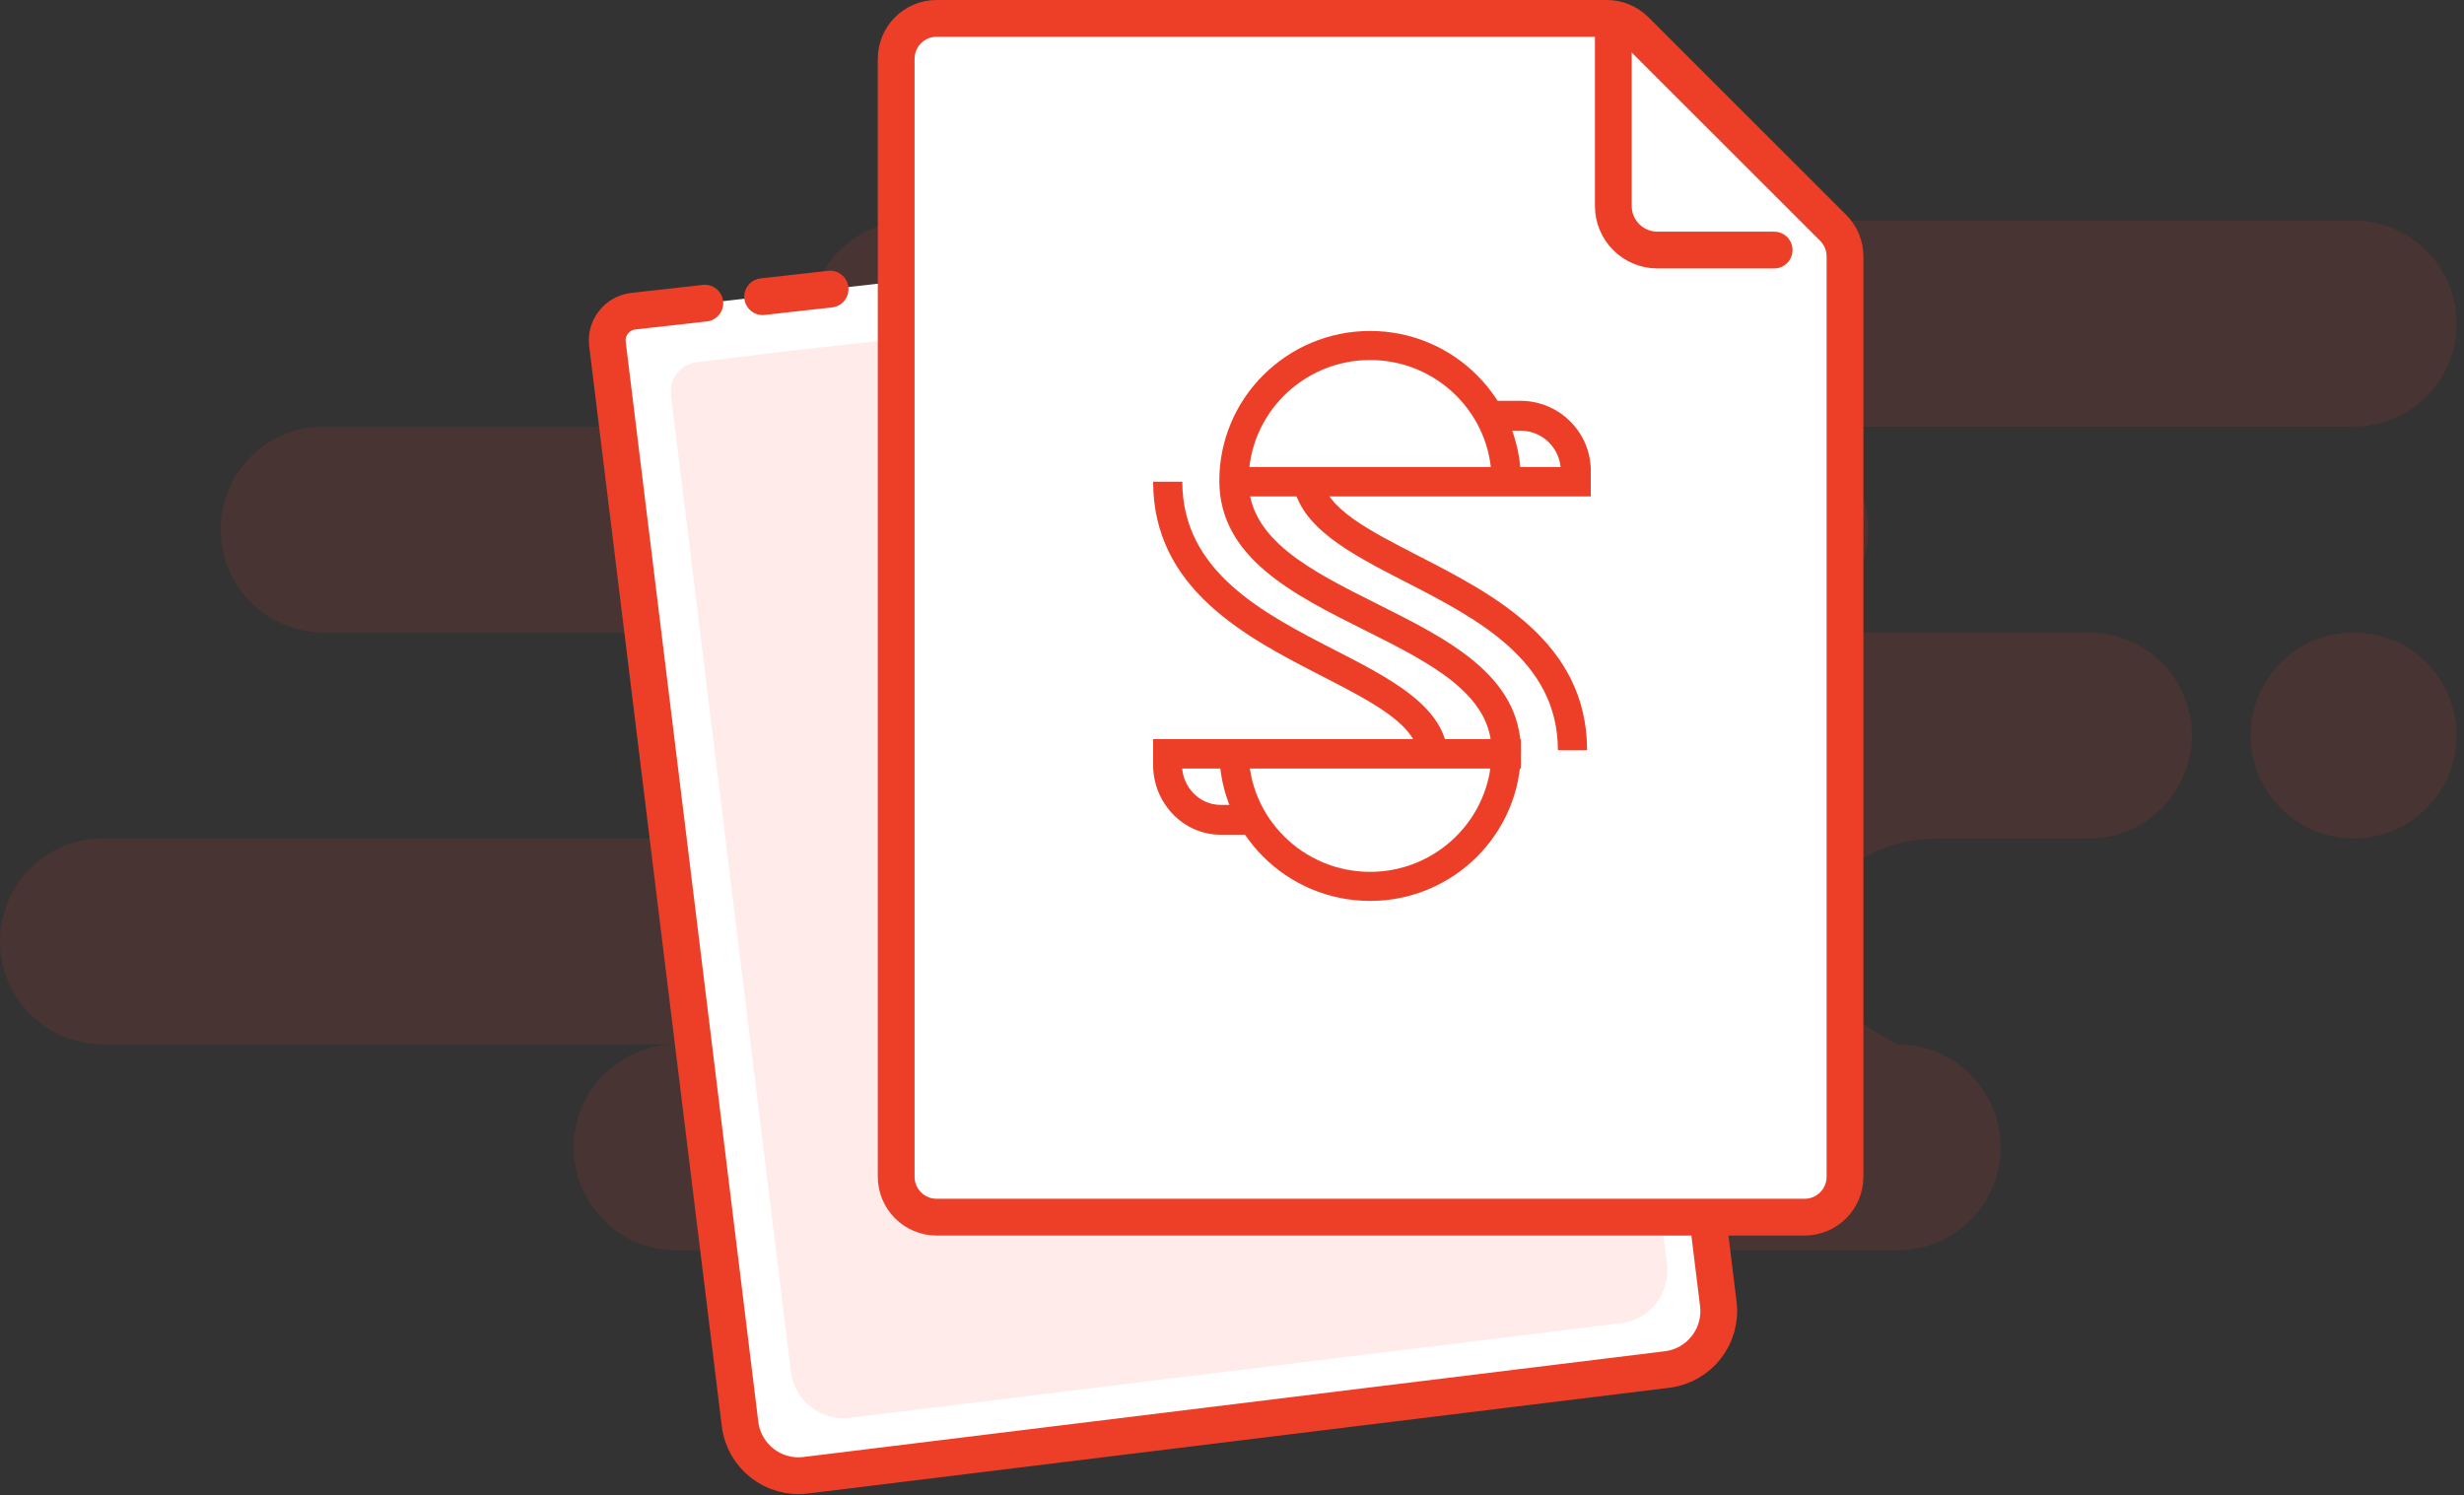 <svg xmlns="http://www.w3.org/2000/svg" width="201" height="122" viewBox="0 0 201 122">
    <rect x="0" y="0" width="201" height="122" fill="#333333" stroke="none"/>
    <g fill="none" fill-rule="evenodd">
        <g>
            <g>
                <g>
                    <path fill="#FA4633" fill-opacity=".111" d="M192 18c4.64 0 8.4 3.76 8.4 8.4 0 4.64-3.76 8.4-8.4 8.4h-48c4.64 0 8.4 3.76 8.4 8.4 0 4.64-3.76 8.4-8.4 8.4h26.4c4.64 0 8.4 3.76 8.4 8.4 0 4.64-3.76 8.4-8.4 8.4h-12.209c-5.85 0-10.591 3.76-10.591 8.4 0 3.093 2.4 5.893 7.2 8.4 4.64 0 8.4 3.76 8.4 8.4 0 4.64-3.76 8.4-8.4 8.4H55.2c-4.64 0-8.4-3.76-8.4-8.4 0-4.64 3.76-8.4 8.4-8.4H8.4c-4.64 0-8.4-3.76-8.4-8.4 0-4.64 3.76-8.4 8.4-8.4h48c4.64 0 8.4-3.76 8.4-8.4 0-4.64-3.76-8.4-8.4-8.4h-30c-4.64 0-8.4-3.76-8.4-8.4 0-4.64 3.76-8.4 8.4-8.4h48c-4.64 0-8.4-3.76-8.4-8.4 0-4.64 3.76-8.4 8.4-8.4H192zm0 33.6c4.64 0 8.4 3.76 8.4 8.4 0 4.64-3.76 8.4-8.4 8.4-4.64 0-8.4-3.76-8.4-8.4 0-4.64 3.76-8.4 8.4-8.4z" transform="translate(-996 -2593) translate(996 2593)"/>
                    <path fill="#FFF" stroke="#ED3F27" stroke-linecap="round" stroke-width="3" d="M128.006 16.8l11.163 81.411 1.002 8.168c.323 2.631-1.548 5.026-4.179 5.349l-70.272 8.628c-2.631.323-5.026-1.548-5.35-4.179L49.553 28.064c-.162-1.315.774-2.513 2.09-2.674l.024-.004 5.83-.653m4.715-.53l5.504-.617" transform="translate(-996 -2593) translate(996 2593)"/>
                    <path fill="#FFEBE9" d="M130.44 25.865l1.037 74.462v7.457c0 2.403-1.924 4.35-4.298 4.35H63.776c-2.374 0-4.299-1.947-4.299-4.35v-80.25c0-1.325 1.075-2.4 2.4-2.4h7.844" transform="translate(-996 -2593) translate(996 2593) rotate(-7 95.477 68.634)"/>
                    <path fill="#FFF" stroke="#ED3F27" stroke-width="3" d="M76.406 1.5c-1.822 0-3.3 1.477-3.3 3.3V96c0 1.823 1.478 3.3 3.3 3.3h70.8c1.823 0 3.3-1.477 3.3-3.3V20.922c0-.876-.348-1.715-.967-2.334L133.407 2.466c-.619-.619-1.458-.966-2.333-.966H76.406z" transform="translate(-996 -2593) translate(996 2593)"/>
                    <g fill="#ED3F27">
                        <g>
                            <path d="M7.566 41.1H5.583C2.54 41.1.066 38.543.066 35.4h2.356c0 1.8 1.418 3.266 3.16 3.266h1.984V41.1z" transform="translate(-996 -2593) translate(996 2593) translate(94 27)"/>
                            <path d="M0.066 35.7L30.066 35.7 30.066 33.3 0.066 33.3z" transform="translate(-996 -2593) translate(996 2593) translate(94 27)"/>
                            <path d="M17.765 46.5c-6.782 0-12.3-5.481-12.3-12.218h2.388c0 5.43 4.446 9.847 9.912 9.847 5.467 0 9.913-4.418 9.913-9.847 0-4.69-5.047-7.215-10.391-9.888-5.812-2.905-11.821-5.91-11.821-12.176C5.466 5.48 10.983 0 17.766 0c6.782 0 12.3 5.481 12.3 12.218h-2.388c0-5.43-4.446-9.847-9.913-9.847-5.466 0-9.912 4.418-9.912 9.847 0 4.805 5.103 7.357 10.508 10.06 5.754 2.877 11.705 5.852 11.705 12.004 0 6.737-5.518 12.218-12.3 12.218" transform="translate(-996 -2593) translate(996 2593) translate(94 27)"/>
                            <path d="M21.707 34.5c-.348-2.476-3.84-4.27-7.881-6.347C7.696 25.003.066 21.083.066 12.3h2.381c0 7.34 6.626 10.745 12.472 13.75 4.438 2.279 8.627 4.433 9.147 8.122l-2.36.328zM35.466 34.2h-2.382c0-7.34-6.626-10.745-12.473-13.75-4.436-2.28-8.627-4.433-9.145-8.122L13.824 12c.348 2.476 3.84 4.27 7.881 6.347 6.13 3.15 13.76 7.071 13.76 15.853M35.766 11.4h-2.45c0-1.8-1.475-3.266-3.287-3.266h-2.063V5.7h2.063c3.163 0 5.737 2.557 5.737 5.7" transform="translate(-996 -2593) translate(996 2593) translate(94 27)"/>
                            <path d="M5.766 13.5L35.766 13.5 35.766 11.1 5.766 11.1z" transform="translate(-996 -2593) translate(996 2593) translate(94 27)"/>
                        </g>
                    </g>
                    <path stroke="#ED3F27" stroke-linecap="round" stroke-linejoin="round" stroke-width="3" d="M131.606 2.883V16.8c0 1.988 1.612 3.6 3.6 3.6h9.52" transform="translate(-996 -2593) translate(996 2593)"/>
                </g>
            </g>
        </g>
    </g>
</svg>
